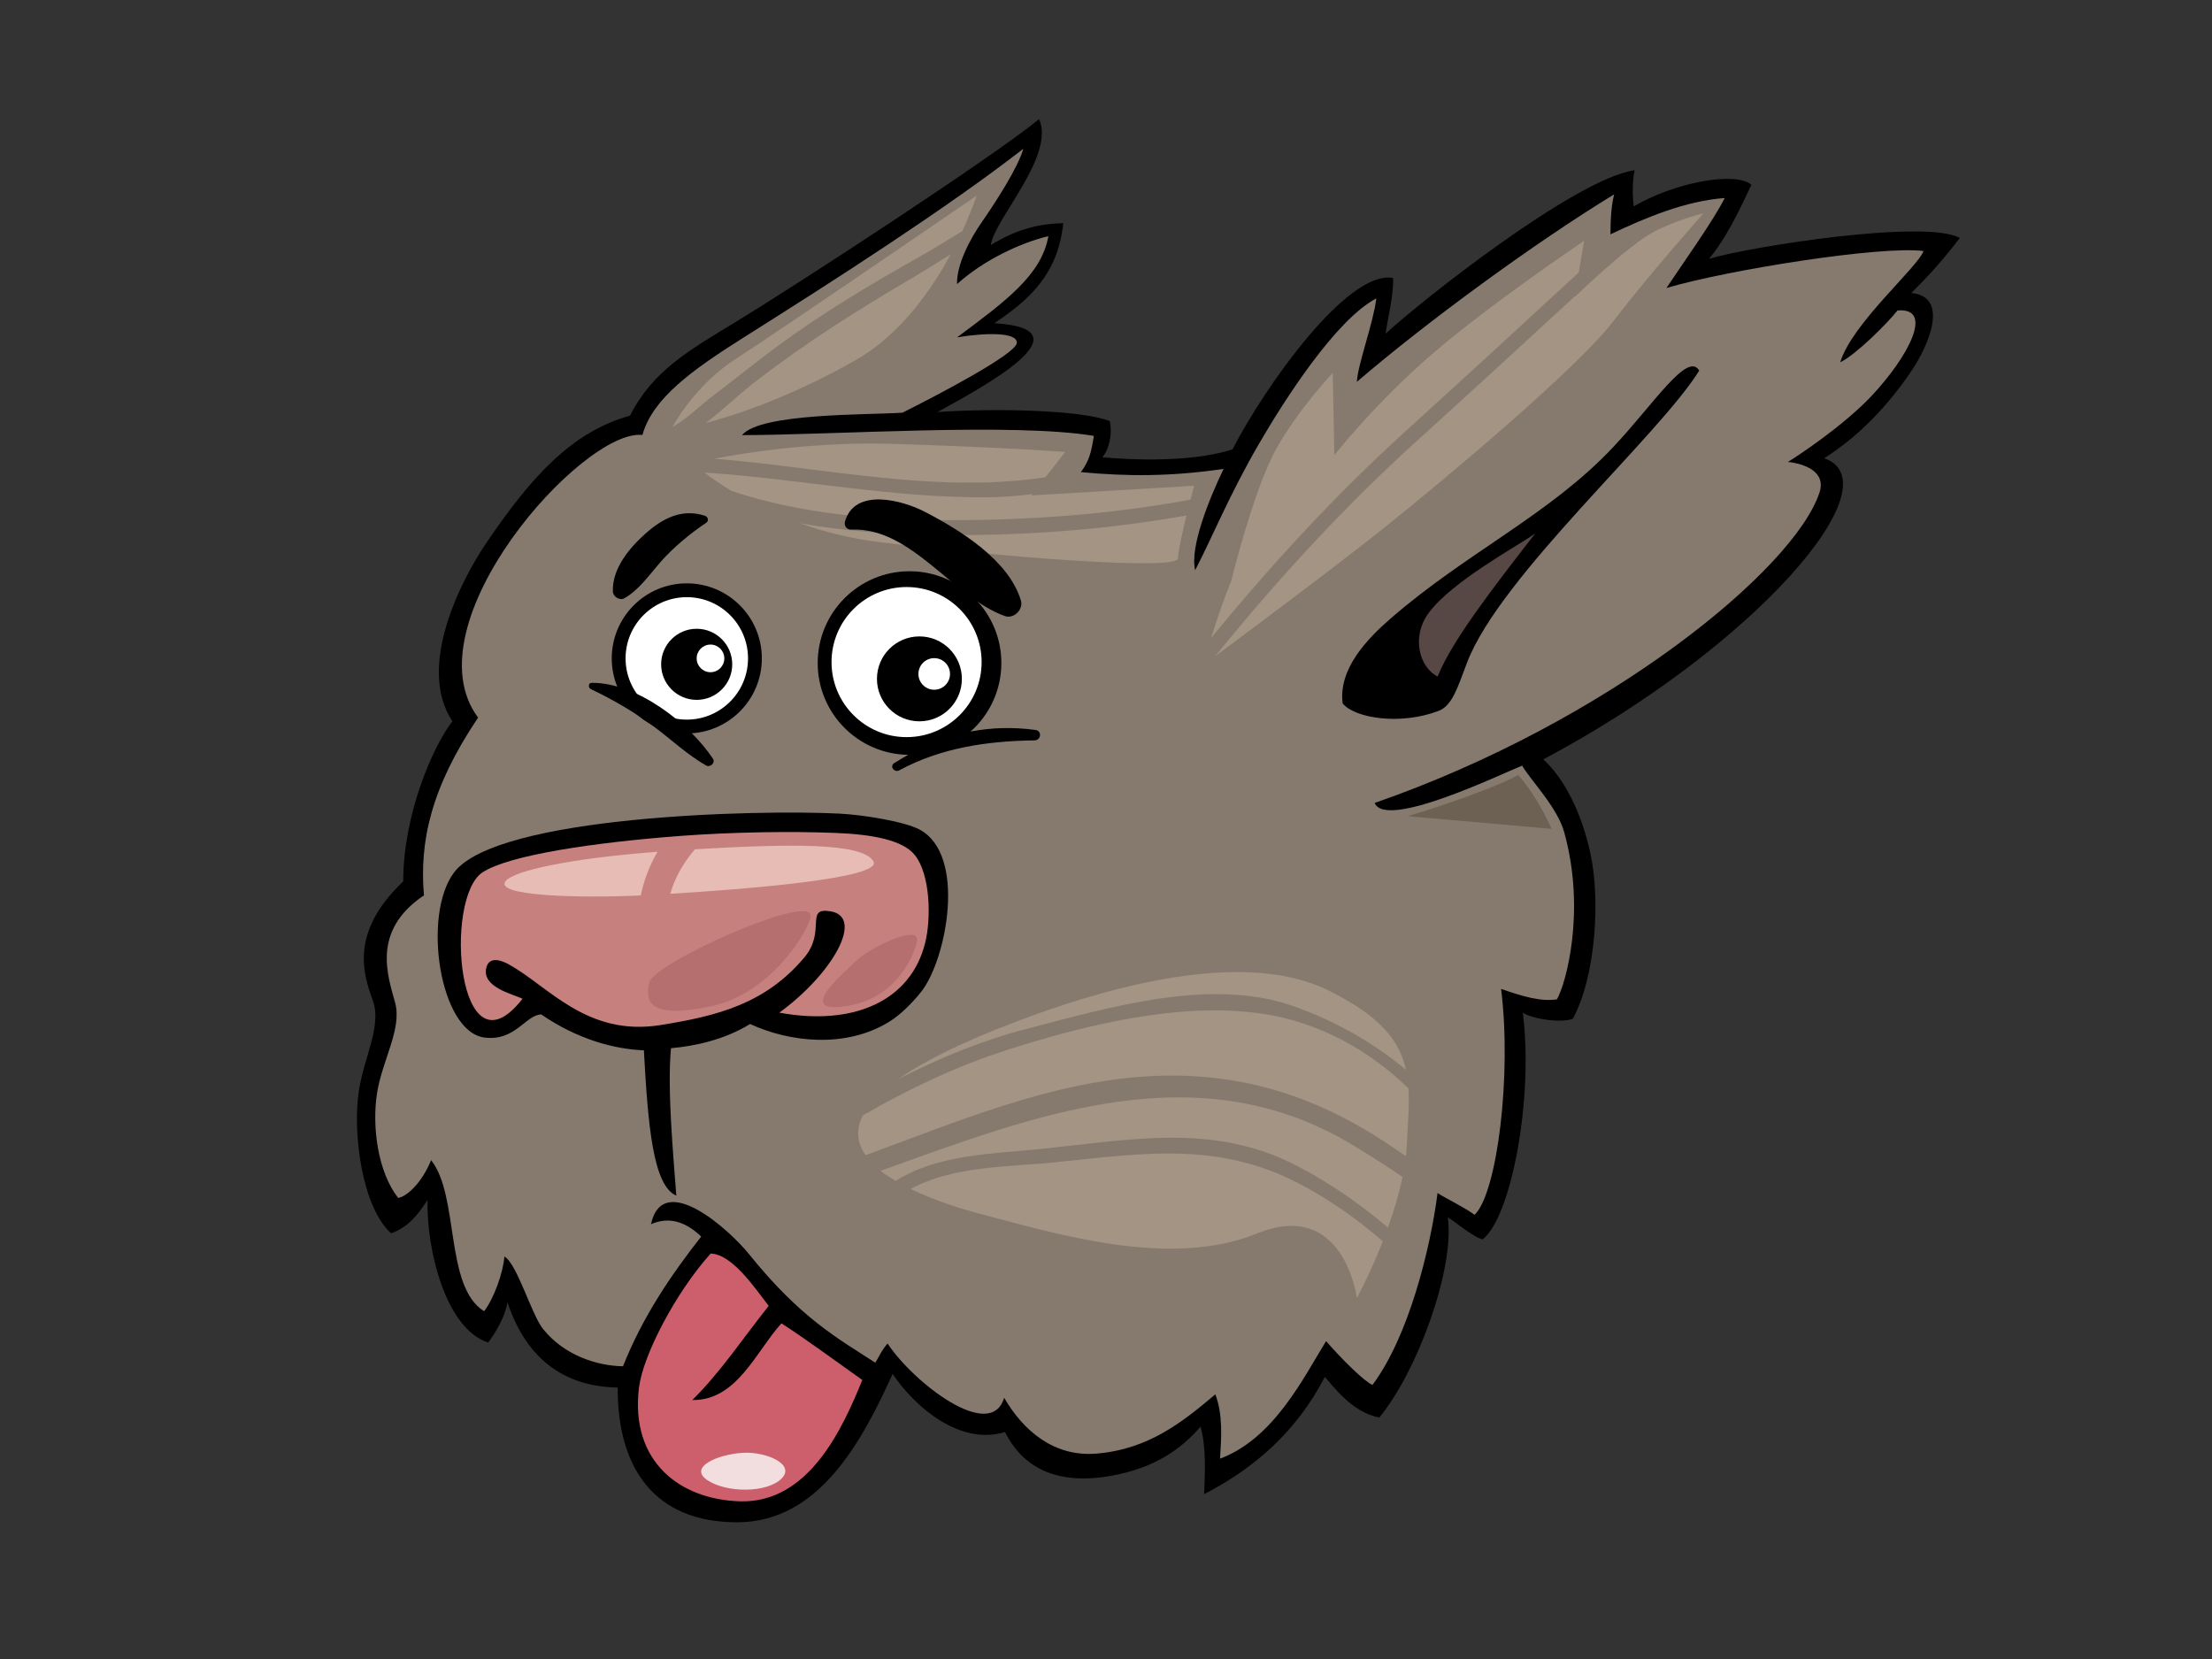 <?xml version="1.0" encoding="utf-8"?>
<!-- Generator: Adobe Illustrator 17.0.0, SVG Export Plug-In . SVG Version: 6.00 Build 0)  -->
<!DOCTYPE svg PUBLIC "-//W3C//DTD SVG 1.1//EN" "http://www.w3.org/Graphics/SVG/1.1/DTD/svg11.dtd">
<svg version="1.1" id="Layer_1" xmlns="http://www.w3.org/2000/svg" xmlns:xlink="http://www.w3.org/1999/xlink" x="0px" y="0px"
	 width="800px" height="600px" viewBox="0 0 800 600" enable-background="new 0 0 800 600" xml:space="preserve">
<rect x="0" y="0" width="800" height="600" fill="#333333" stroke="none"/>
<g>
	<path fill-rule="evenodd" clip-rule="evenodd" d="M154.615,433.984c-0.366,18.289,6.63,46.579,21.943,51.563
		c3.286-4.389,6.22-9.874,6.982-14.554c8.091,24.384,24.834,30.554,39.842,30.846c-0.065,28.937,13.103,48.717,43.216,48.717
		c29.713,0,45.265-29.53,56.243-53.67c8.029,12.058,24.493,26.032,40.64,21.02c7.444,14.951,21.517,18.823,38.183,15.878
		c15.836-2.796,25.464-9.624,32.517-17.8c2.094,7.089,1.642,17.182,1.289,24.415c18.91-9.782,33.573-23.068,43.689-42.411
		c2.922,3.193,9.754,12.821,19.694,14.688c14.341-17.537,27.31-54.597,24.76-72.397c2.651,1.528,9.13,7.152,12.599,7.951
		c10.156-7.766,18.508-50.233,14.541-81.958c4.299,2.54,13.944,3.681,18.067,2.203c8.371-15.424,10.135-43.625,6.168-60.809
		c-3.967-17.186-11.016-27.762-16.839-33.024c76.61-40.657,127.439-99.854,101.603-108.91c12.729-8.068,23.24-19.29,31.495-31.493
		c6.437-9.519,13.829-26.984,0-28.275c5.092-5.098,10.488-10.633,17.524-19.883c-12.086-6.958-76.216,3.143-90.711,7.538
		c6.427-7.726,10.524-16.647,15.372-26.793c-6.025-5.09-28.483-0.561-42.591,7.835c-0.334-2.689-0.675-8.06,0.334-13.099
		c-21.436,3.067-77.497,47.494-90.051,59.127c0.502-4.255,3.025-14.108,2.687-20.154c-16.46-3.025-46.369,39.308-58.06,61.986
		c-14.48,4.724-36.28,3.856-47.101,2.861c2.771-3.023,3.696-9.414,2.685-13.107c-10.414-4.034-41.324-4.703-62.272-3.25
		c16.578-9.182,55.556-30.011,20.562-32.137c11.806-7.953,22.98-17.119,24.915-36.177c-7.646,0.17-16.128,1.682-26.192,7.905
		c1.192-9.26,23.358-32.227,17.457-45.537c-16.803,13.773-87.119,59.606-109.537,73.247c-17.135,10.414-30.241,17.804-38.389,33.981
		c-21.422,6.004-35.967,22.563-51.696,45.602c-9.561,14.016-25.597,45.347-12.567,64.936c-7.173,9.307-17.781,33.808-17.781,57.944
		c-19.746,18.655-14.259,34.014-10.972,43.155c3.288,9.14-3.286,20.476-5.119,32.908c-2.239,15.189,1.211,41.71,11.707,51.202
		C147.666,443.86,151.324,439.103,154.615,433.984z"/>
	<path fill-rule="evenodd" clip-rule="evenodd" fill="#867A6F" d="M155.905,419.578c10.282,12.851,4.844,45.846,19.187,54.637
		c3.658-4.757,6.95-14.266,7.32-19.757c4.545,2.392,9.758,20.902,13.984,26.177c7.574,9.452,19.294,13.332,28.922,13.498
		c7.112-17.953,17.428-33.087,28.275-46.915c-4.633-4.455-10.847-7.747-18.161-4.455c4.301-19.681,28.298,1.907,35.515,10.875
		c18.611,23.137,32.145,30.451,45.623,39.203c1.148-1.808,2.367-4.692,4.446-6.927c9.235,14.03,37.279,35.871,42.148,19.61
		c6.929,11.918,18.031,21.519,33.535,20.183c18.876-1.627,31.05-11.487,42.848-21.42c2.794,7.452,2.171,15.523,1.698,23.259
		c19.513-7.265,30.287-29.473,38.355-42.511c5.903,6.83,14.133,14.831,16.772,15.838c13.015-17.358,20.915-48.967,23.539-69.391
		c3.349,2.136,10.309,5.493,13.402,7.885c8.19-7.892,13.477-50.626,9.576-81.705c8.306,2.878,14.476,4.64,20.203,3.759
		c3.168-5.439,10.576-31.725,2.645-60.368c-2.525-9.119-11.897-18.508-15.239-24.146c-8.026,3.231-49.367,23.207-53.334,13.498
		c84.268-29.263,151.642-84.337,160.873-112.257c2.502-7.566-5.373-10.412-11.423-11.083c3.66-2.186,20.267-13.229,30.24-23.852
		c13.481-14.365,22.735-32.08,9.41-30.924c-3.633,4.608-15.054,16.028-20.726,18.741c4.257-14.03,28.029-34.338,30.131-40.237
		c-15.233-2.008-70.58,6.776-92.984,13.366c5.376-8.062,17.051-24.46,21.083-32.526c-14.108,1.009-28.555,7.057-41.326,13.112
		c0-5.373,0.334-10.755,1.347-14.457c-29.005,17.695-67.921,46.236-93.055,67.806c0.313-6.319,6.019-21.43,7.026-30.171
		c-14.747,7.768-33.371,36.995-42.333,52.413c-10.746,18.485-17.131,34.277-23.179,45.883c-2.02-8.254,5.037-25.719,10.278-36.632
		c-19.347,2.846-35.132,2.716-51.603,1.167c3.044-4.166,3.698-7.053,4.7-13.105c-29.133-4.843-93.741-0.334-127.254-0.271
		c6.633-8.131,46.234-7.253,58.043-8.131c12.771-6.378,40.994-21.167,41.328-25.198c0.339-4.036-11.764-3.696-21.611-2.025
		c17.581-13.091,30.564-22.567,33.032-36.612c-10.198,2.441-23.518,8.735-33.032,17.339c-0.233-6.923,4.661-16.271,9.006-22.494
		c5.146-7.398,13.175-19.91,14.949-26.429c-27.724,21.529-68.363,47.599-101.065,68.196c-19.218,12.105-32.992,22.185-36.684,35.292
		c-21.407-2.369-84.67,68.213-59.434,102.228c-17.192,25.603-21.212,44.986-19.572,64.28
		c-19.198,12.887-12.977,29.343-10.415,38.849c2.556,9.51-4.755,20.842-6.586,32.908c-1.831,12.075,0.366,28.382,7.675,37.67
		C147.33,432.718,152.792,427.404,155.905,419.578z"/>
	<path fill-rule="evenodd" clip-rule="evenodd" fill="#CC5F6B" d="M257.012,453.367c-12.801,14.259-24.508,36.936-25.916,48.471
		c-3.252,26.663,14.686,40.542,36.634,41.136c24.775,0.675,37.058-26.413,44.134-43.892c-7.168-5.064-21.211-15.361-29.248-20.48
		c-9.242,10.223-16.086,27.951-32.242,27.745c10.291-10.19,17.97-21.891,27.638-34.067
		C272.735,465.436,264.687,453.55,257.012,453.367z"/>
	<path fill-rule="evenodd" clip-rule="evenodd" d="M614.547,134.027c-14.569,23.562-71.987,74.234-83.965,105.608
		c-3.45,9.04-5.323,15.565-10.297,17.47c-13.788,5.264-30.245,2.693-34.693-2.687c-1.629-12.517,8.914-23.427,17.554-30.911
		c27.552-23.854,57.385-37.428,80.303-61.822C598.293,145.886,610.319,126.955,614.547,134.027z"/>
	<path fill-rule="evenodd" clip-rule="evenodd" fill="#574745" d="M516.589,221.829c-6.157,8.411-3.361,19.492,3.359,22.849
		c5.037-12.769,20.162-32.253,35.278-51.74C548.983,197.416,525.089,210.203,516.589,221.829z"/>
	<path fill-rule="evenodd" clip-rule="evenodd" d="M244.6,432.43c-8.442-3.631-10.263-25.509-11.73-52.579
		c-10.602-0.355-24.138-4.015-37.123-12.967c-5.707,0.168-9.365,9.796-20.568,8.354c-16.179-2.085-22.612-44.414-10.913-59.769
		c15.575-20.459,109.674-22.746,139.45-21.209c8.539,0.446,23.482,2.849,28.922,5.789c17.066,9.227,9.656,46.935,0.648,58.478
		c-3.235,4.135-7.623,8.472-11.569,10.929c-15.815,9.849-36.181,7.478-50.443,0.891c-9.506,5.853-20.484,8.051-28.603,8.749
		C241.285,394.124,243.476,417.16,244.6,432.43z"/>
	<path fill-rule="evenodd" clip-rule="evenodd" fill="#C6807E" d="M334.559,341.171c2.306-9.05,1.886-24.922-3.677-31.902
		c-4.232-5.3-14.806-7.505-28.889-8.039c-16.132-0.622-37.065-0.324-55.951,1.097c-31.405,2.369-61.945,6.927-71.495,13.141
		c-14.274,9.298-8.968,75.731,14.442,45.736c-4.024-1.823-14.6-4.238-13.152-11.032c1.186-5.619,7.917-1.522,8.346-1.284
		c13.995,7.673,28.006,26.104,54.627,21.849c20.758-3.313,37.954-7.703,52.062-24.42c8.133-9.63-0.061-18.422,9.63-16.702
		c12.084,2.128,0.761,22.448-18.636,36.627C308.821,371.182,329.281,361.974,334.559,341.171z"/>
	<path fill-rule="evenodd" clip-rule="evenodd" fill="#E7BCB4" d="M237.806,308.044c-32.545,2.499-51.606,6.897-54.812,10.463
		c-5.094,5.657,27.142,6.37,48.763,5.338C232.862,318.349,234.937,312.98,237.806,308.044z"/>
	<path fill-rule="evenodd" clip-rule="evenodd" fill="#E7BCB4" d="M315.885,311.514c-3.906-6.694-29.189-6.441-64.559-4.366
		c-4.08,4.784-7.274,10.257-8.918,16.105C268.885,321.634,319.513,317.729,315.885,311.514z"/>
	<path fill-rule="evenodd" clip-rule="evenodd" fill="#B46F6E" d="M293.15,331.33c-0.313,4.656-13.984,27.985-36.133,32.646
		c-22.147,4.658-23.9-1.757-22.147-8.751C236.614,348.234,293.73,322.587,293.15,331.33z"/>
	<path fill-rule="evenodd" clip-rule="evenodd" fill="#B46F6E" d="M309.477,347.65c4.959-4.957,23.894-13.995,22.147-6.996
		c-1.751,6.996-8.743,20.983-26.23,23.322C287.904,366.307,304.811,352.316,309.477,347.65z"/>
	<path fill-rule="evenodd" clip-rule="evenodd" fill="#F2DDDF" d="M268.675,525.425c8.161-0.509,19.229,4.082,13.982,9.325
		c-5.239,5.249-19.811,5.241-26.806,0.586C248.851,530.676,259.35,526.013,268.675,525.425z"/>
	<path fill-rule="evenodd" clip-rule="evenodd" fill="#A39484" d="M257.992,143.045c7.72-5.859,15.254-11.981,23.049-17.745
		c15.855-11.714,32.967-21.962,50.119-31.664c5.705-3.229,11.31-6.61,16.873-10.059c3.469-7.532,5.165-12.809,5.165-12.809
		s-70.53,48.379-86.852,58.871c-13.313,8.558-20.804,20.6-23.108,24.754C248.613,151.373,253.035,146.798,257.992,143.045z"/>
	<path fill-rule="evenodd" clip-rule="evenodd" fill="#A39484" d="M329.537,100.755c-19.696,11.575-38.736,23.583-56.775,37.619
		c-5.655,4.404-11.386,9.92-17.514,14.634c12.041-3.248,31.536-9.868,54.233-22.788c16.013-9.113,27.251-25.117,34.342-38.244
		C339.062,94.909,334.376,97.909,329.537,100.755z"/>
	<path fill-rule="evenodd" clip-rule="evenodd" fill="#A39484" d="M353.69,174.537c8.361-0.114,16.456-0.74,24.424-1.926
		l7.139-9.168c0,0-23.32-1.743-62.373-2.912c-27.77-0.828-52.522,3.048-64.545,5.363C290.16,168.46,321.717,174.957,353.69,174.537z
		"/>
	<path fill-rule="evenodd" clip-rule="evenodd" fill="#A39484" d="M342.602,188.132c29.528,0.076,58.932-2.094,87.957-7.423
		c0.769-2.964,1.322-5.024,1.322-5.024l-58.869,3.494l0.416-0.526c-4.961,0.675-10.002,1.104-15.184,1.179
		c-34.752,0.462-68.934-6.639-103.504-8.934c2.331,1.774,5.665,4.125,9.876,6.683C289.675,185.893,316.003,188.065,342.602,188.132z
		"/>
	<path fill-rule="evenodd" clip-rule="evenodd" fill="#A39484" d="M337.875,193.445c-16.505-0.261-32.706-1.373-48.574-4.203
		c8.432,2.99,18.092,5.51,28.918,6.843c42.554,5.245,107.828,10.49,107.828,5.832c0-2.415,1.57-9.353,3.074-15.495
		C399.031,191.777,368.43,193.938,337.875,193.445z"/>
	<path fill-rule="evenodd" clip-rule="evenodd" fill="#A39484" d="M508.624,155.688c20.884-18.937,41.641-38.021,62.352-57.156
		l1.959-11.442c0,0-33.804,22.732-54.792,40.8c-20.978,18.069-35.553,36.718-35.553,36.718l-0.582-29.726
		c0,0-12.243,12.828-20.402,27.392c-8.155,14.575-16.318,47.799-16.318,47.799c-3.284,8.214-5.638,15.323-7.246,20.633
		C459.837,204.151,482.823,179.095,508.624,155.688z"/>
	<path fill-rule="evenodd" clip-rule="evenodd" fill="#A39484" d="M569.438,107.49l0.042-0.259
		c-18.952,17.493-37.948,34.937-57.065,52.243c-26.774,24.249-50.477,50.237-72.964,77.888
		c11.478-8.533,44.515-33.171,61.204-46.524c20.4-16.324,69.363-57.116,82.771-74.608c13.406-17.488,32.637-39.051,32.637-39.051
		s-8.155,1.755-17.486,6.412C589.247,88.253,569.438,107.49,569.438,107.49z"/>
	<path fill-rule="evenodd" clip-rule="evenodd" fill="#A39484" d="M371.365,372.082c29.232-7.564,66.264-18.733,96.087-8.302
		c15.146,5.289,29.139,13.189,41.044,23.15c-2.285-10.534-9.254-19.49-28.256-28.82c-33.221-16.315-87.476,1.888-111.91,11.068
		c-20.209,7.598-34.109,14.585-43.251,20.976C339.851,382.607,355.199,376.269,371.365,372.082z"/>
	<path fill-rule="evenodd" clip-rule="evenodd" fill="#A39484" d="M414.885,389.274c32.021-1.922,59.684,6.399,86.366,23.993
		c2.376,1.574,4.787,3.193,7.207,4.843c0.151-1.358,0.288-2.722,0.345-4.047c0.364-7.602,0.952-14.302,0.591-20.427
		c-14.43-14.039-32.694-24.041-52.926-27.016c-29.65-4.371-63.763,3.99-92.067,13.055c-18.491,5.916-35.715,14.144-52.343,23.722
		c-2.773,5.38-1.934,10.16,0.98,14.402C346.079,405.715,379.591,391.391,414.885,389.274z"/>
	<path fill-rule="evenodd" clip-rule="evenodd" fill="#A39484" d="M377.085,415.474c31.798-3.284,61.93-9.388,91.716,6.033
		c11.772,6.096,22.881,13.704,33.163,22.45c2.085-5.787,4.005-12.061,5.287-18.314c-5.794-3.91-11.518-7.57-17.041-10.949
		c-56.468-34.603-115.091-11.625-171.723,8.752c1.629,1.295,3.494,2.489,5.432,3.645
		C339.216,417.366,359.557,417.288,377.085,415.474z"/>
	<path fill-rule="evenodd" clip-rule="evenodd" fill="#A39484" d="M469.434,427.864c-29.093-15.063-56.195-10.772-87.365-7.549
		c-16.761,1.737-37.296,1.224-52.703,9.704c8.625,4.183,18.42,7.238,25.561,9.105c26.82,7,68.196,19.822,99.673,6.992
		c31.471-12.822,36.139,23.322,36.139,23.322s4.741-8.695,9.374-20.51C490.574,440.648,480.298,433.488,469.434,427.864z"/>
	<path fill-rule="evenodd" clip-rule="evenodd" fill="#6C6153" d="M509.154,295.182c0,0,27.072-8.068,39.949-14.871
		c7.381,8.403,12.061,19.46,12.061,19.46L509.154,295.182z"/>
	<circle fill-rule="evenodd" clip-rule="evenodd" cx="248.389" cy="238.117" r="27.142"/>
	<path fill-rule="evenodd" clip-rule="evenodd" d="M374.472,263.991c-8.203-1.097-15.983-0.862-23.463,0.595
		c6.828-6.084,11.148-14.915,11.148-24.775c0-18.344-14.871-33.213-33.215-33.213c-18.34,0-33.211,14.869-33.211,33.213
		c0,18.176,14.615,32.927,32.73,33.186c-1.703,0.946-3.401,1.942-5.085,3.017c-1.772,1.129,0.103,3.54,1.852,2.59
		c15.039-8.171,31.979-10.631,48.902-10.833C376.537,267.744,376.947,264.321,374.472,263.991z"/>
	<circle fill-rule="evenodd" clip-rule="evenodd" fill="#FFFFFF" cx="248.391" cy="238.117" r="22.143"/>
	<circle fill-rule="evenodd" clip-rule="evenodd" fill="#FFFFFF" cx="327.876" cy="239.452" r="27.142"/>
	<circle fill-rule="evenodd" clip-rule="evenodd" cx="251.964" cy="240.259" r="12.857"/>
	<circle fill-rule="evenodd" clip-rule="evenodd" cx="332.518" cy="245.521" r="15.355"/>
	<circle fill-rule="evenodd" clip-rule="evenodd" fill="#FFFFFF" cx="337.873" cy="243.74" r="5.713"/>
	<circle fill-rule="evenodd" clip-rule="evenodd" fill="#FFFFFF" cx="256.961" cy="238.117" r="5"/>
	<path fill-rule="evenodd" clip-rule="evenodd" d="M257.817,274.349c-8.634-12.914-27.51-27.508-43.825-27.396
		c-1.238,0.009-1.347,1.764-0.362,2.237c8.35,4.001,15.914,8.38,23.335,13.953c6.162,4.627,11.667,9.84,18.388,13.694
		C256.863,277.708,258.843,275.883,257.817,274.349z"/>
	<path fill-rule="evenodd" clip-rule="evenodd" d="M254.899,186.511c-8.255-2.632-15.113,0.872-21.27,6.307
		c-5.878,5.19-12.355,12.847-11.97,21.182c0.084,1.787,2.487,3.301,4.11,2.39c5.308-2.977,9.164-8.605,13.112-13.129
		c4.541-5.203,10.768-10.339,16.528-14.19C256.531,188.323,256.02,186.869,254.899,186.511z"/>
	<path fill-rule="evenodd" clip-rule="evenodd" d="M369.215,217.141c-4.421-14.644-22.113-25.504-34.811-32.078
		c-8.171-4.23-25.199-8.72-28.775,3.45c-0.481,1.64,0.544,3.109,2.306,3.027c21.613-0.959,36.707,24.522,55.432,31.248
		C366.66,223.973,370.209,220.433,369.215,217.141z"/>
</g>
</svg>
